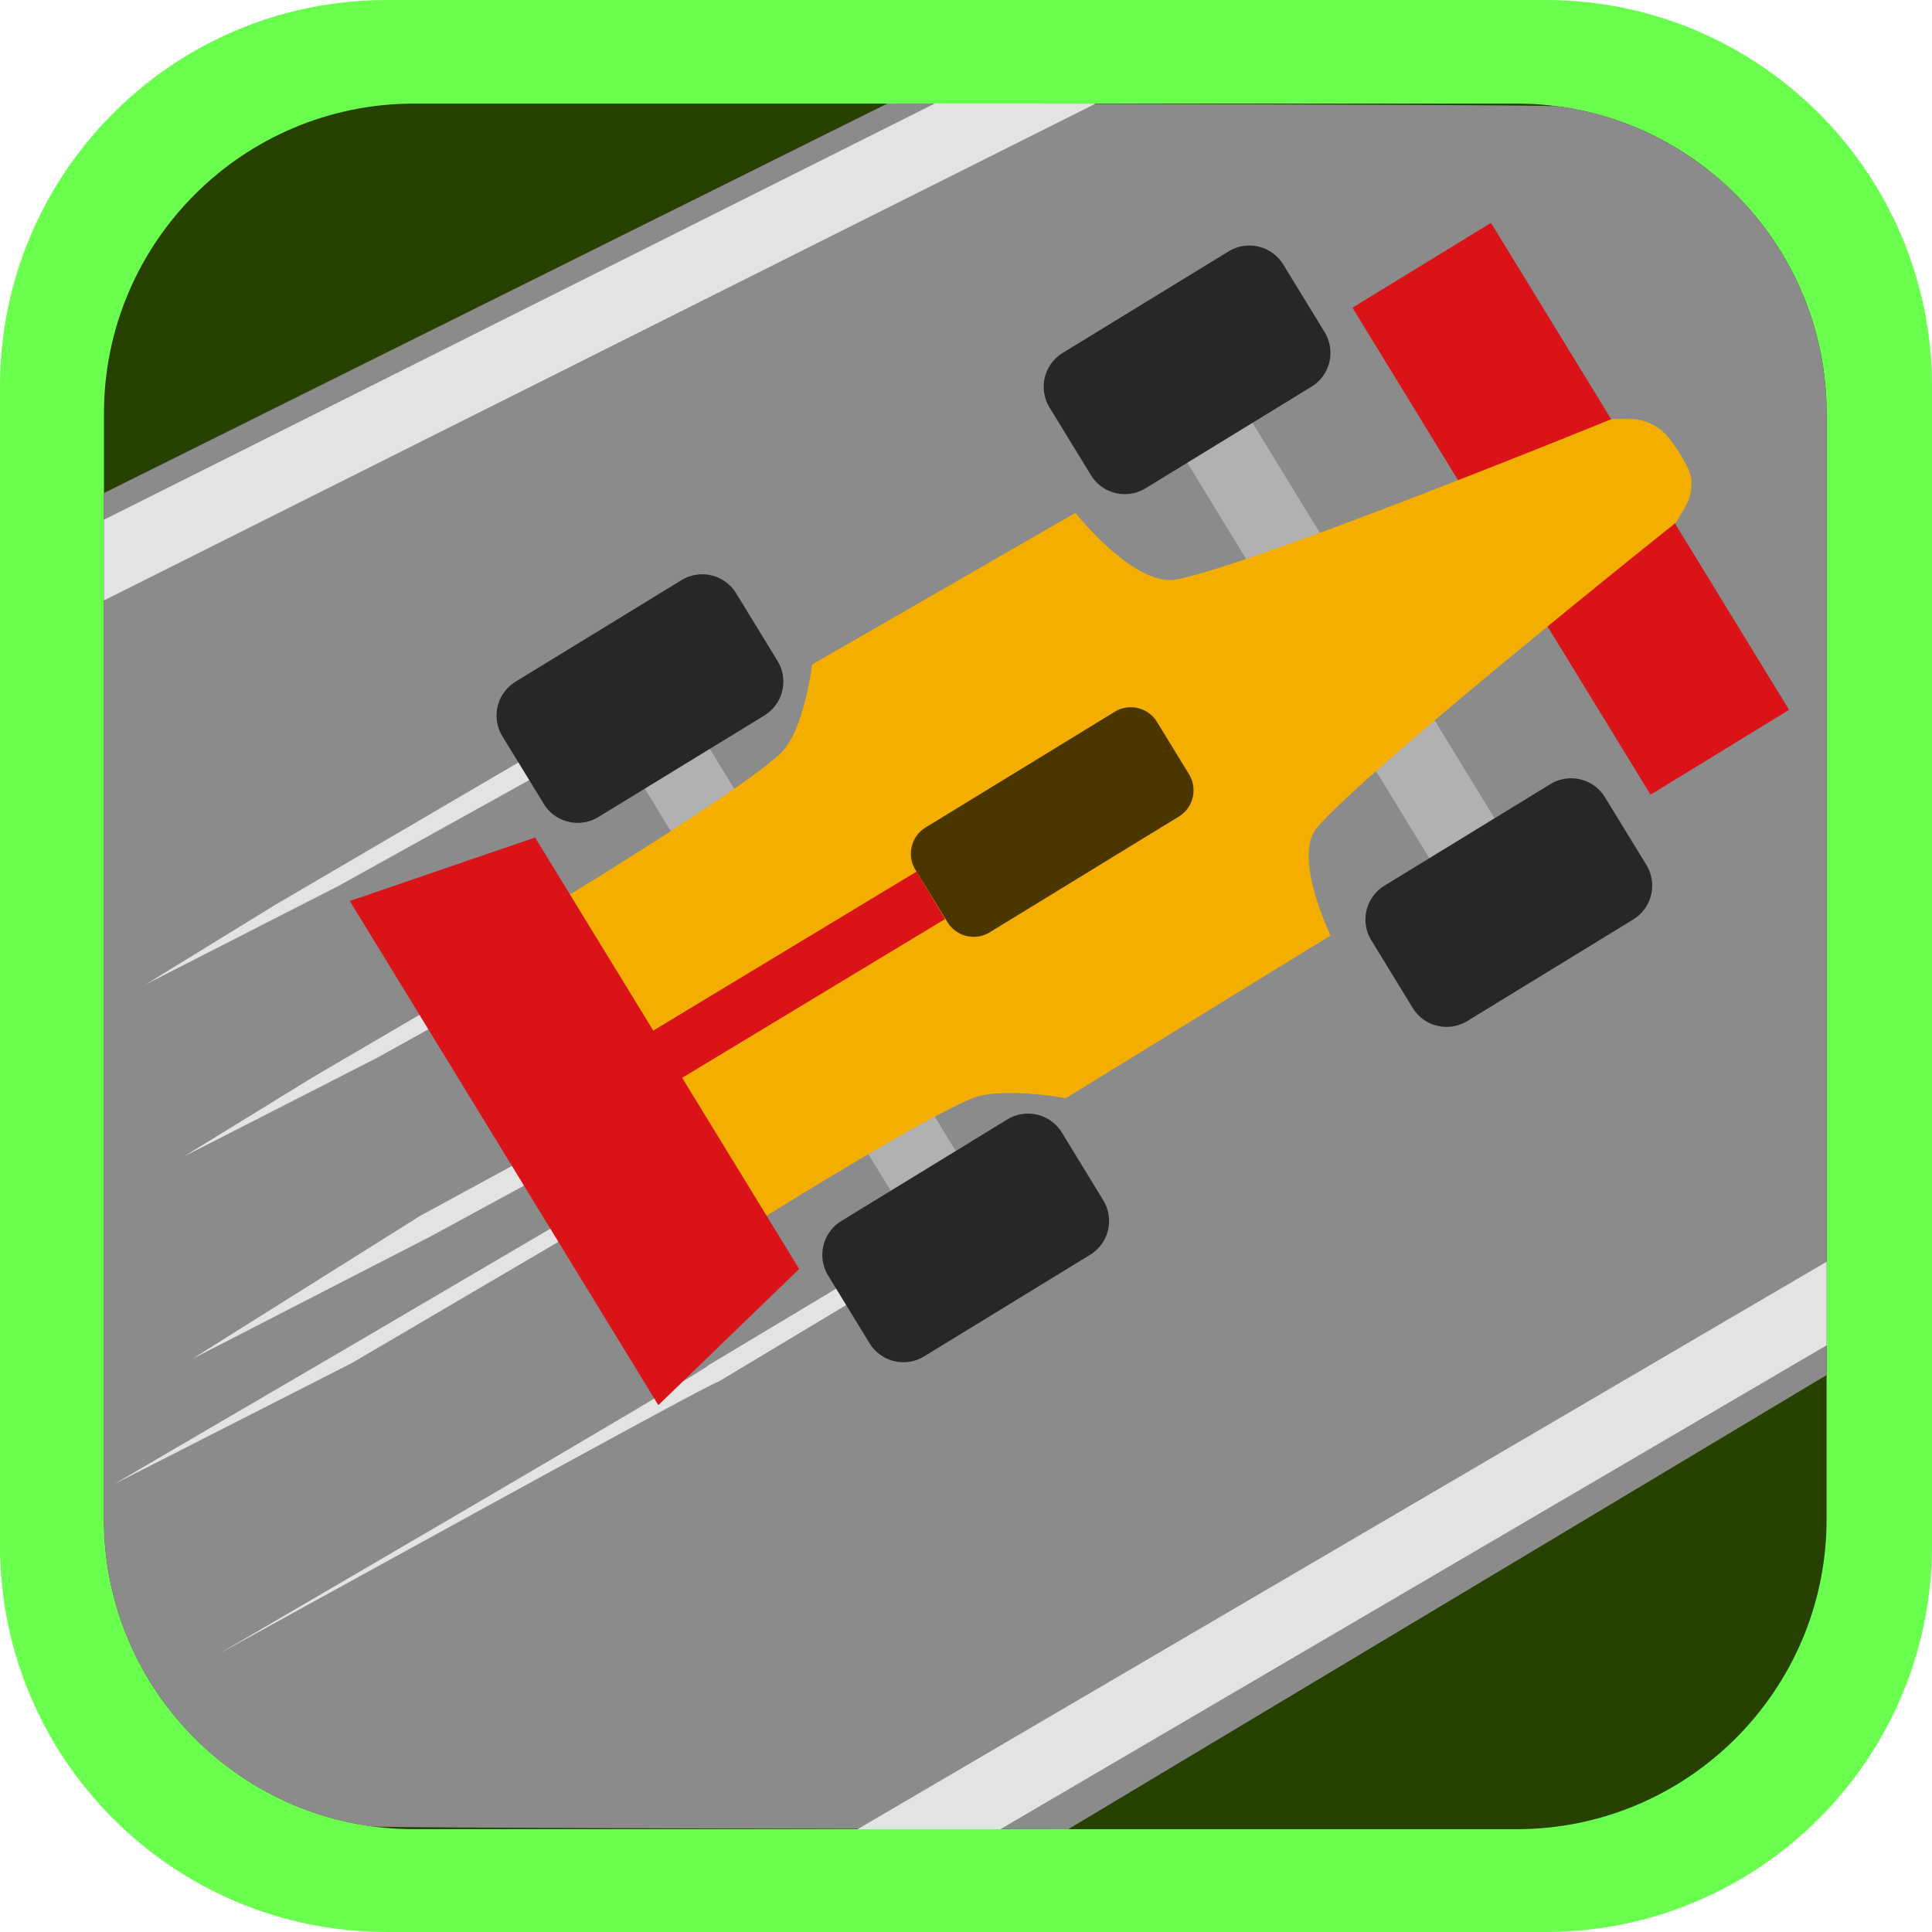 <svg xmlns="http://www.w3.org/2000/svg" viewBox="0 0 1499.18 1499.18"><defs><style>.cls-1{fill:#6aff4e;}.cls-1,.cls-10,.cls-2,.cls-3,.cls-4,.cls-6,.cls-8,.cls-9{fill-rule:evenodd;}.cls-2{fill:#274100;}.cls-3{fill:#8b8b8b;}.cls-4{fill:#e3e3e3;}.cls-5{fill:#b1b1b1;}.cls-6{fill:#272727;}.cls-10,.cls-7{fill:#d91318;}.cls-8{fill:#f3ae00;}.cls-9{fill:#4c3600;}</style></defs><g id="Layer_2" data-name="Layer 2"><g id="Layer_1-2" data-name="Layer 1"><g id="pohja---panel"><g id="Border"><path class="cls-1" d="M1499.18,299.84C1499.18,134.35,1364.84,0,1199.35,0H299.84C134.35,0,0,134.35,0,299.84v899.51c0,165.49,134.35,299.83,299.84,299.83h899.51c165.49,0,299.83-134.34,299.83-299.83Z"/></g><g id="BG"><path class="cls-2" d="M1417.4,321c0-132.8-107.83-240.61-240.62-240.61H321.27C188.48,80.41,80.66,188.22,80.66,321v857.79c0,132.8,107.82,240.61,240.61,240.61h855.51c132.79,0,240.62-107.81,240.62-240.61Z"/></g></g><g id="HighSpeedHighways"><g id="BG1"><path class="cls-3" d="M1417.4,321c0-103.25-65.2-191.41-156.64-225.51a238,238,0,0,0-52-13c-10.46-1.4-509.36-2.12-520.21-2.12L80.66,382.6v796.21c0,108.35,71.77,200.07,170.32,230.15a237.92,237.92,0,0,0,37.63,8.26c10.67,1.44,529.22,2.2,540.3,2.2L1417.4,1067Z"/></g><path class="cls-4" d="M1417.4,1043.94l0-64.87-752,440.37,110.8,0Z"/><path class="cls-4" d="M850.1,80.42l-124.69-.13-644.73,323,0,62.62Z"/><path class="cls-4" d="M480.39,859.56,326.14,943.39,149.07,1054.56l186.1-95.69L489.41,875Z"/><path class="cls-4" d="M564.1,873l-297,174.31L88.76,1151.5l184.36-93.86,297-174.3Z"/><path class="cls-4" d="M416.8,583.14,213.78,702,113.36,763.71l149.78-76.5,161.94-89.89Z"/><path class="cls-4" d="M803.07,907.44l-253.42,152C550.88,1061.54,169,1283.8,169,1283.8s386.92-213.65,388.19-211.47l253.43-152Z"/><path class="cls-4" d="M446.1,716.87l-203,118.84L142.65,897.44l149.79-76.51,161.93-89.88Z"/><g id="Layer16"><rect class="cls-5" x="1007.36" y="232.35" width="59.35" height="518.02" transform="translate(-103.99 613.59) rotate(-31.47)"/><rect class="cls-5" x="591.23" y="488.91" width="59.35" height="518.02" transform="matrix(0.85, -0.52, 0.52, 0.85, -299.11, 434.1)"/><path class="cls-6" d="M1017.68,300.08a30.82,30.82,0,0,0,10.19-42.35l-32.12-52.48a30.82,30.82,0,0,0-42.35-10.2L824.57,273.89a30.82,30.82,0,0,0-10.15,42.33l32.12,52.48a30.82,30.82,0,0,0,42.32,10.22Z"/><path class="cls-6" d="M1267.35,713.49a30.83,30.83,0,0,0,10.19-42.35l-32.12-52.49a30.82,30.82,0,0,0-42.35-10.2l-128.83,78.84a30.82,30.82,0,0,0-10.15,42.33l32.12,52.49a30.82,30.82,0,0,0,42.32,10.22Z"/><path class="cls-6" d="M593.14,555.2a30.83,30.83,0,0,0,10.19-42.35l-32.12-52.49a30.83,30.83,0,0,0-42.35-10.2L400,529a30.83,30.83,0,0,0-10.15,42.34L422,623.82A30.81,30.81,0,0,0,464.31,634Z"/><path class="cls-6" d="M845.89,973.7a30.81,30.81,0,0,0,10.18-42.35L824,878.86a30.83,30.83,0,0,0-42.35-10.2L652.78,947.5a30.83,30.83,0,0,0-10.15,42.34l32.12,52.48a30.81,30.81,0,0,0,42.31,10.22Z"/><rect class="cls-7" x="1155.86" y="173.33" width="126.06" height="443.06" transform="translate(-26.87 694.33) rotate(-31.47)"/><path class="cls-8" d="M1311.52,367.69c2.24,6.8.6,16.56-1.85,21.8-2.38,5-9.26,16.11-9.26,16.11S1061.67,595.85,1022,642.2c-19.2,22.4,10.51,83.74,10.51,83.74L827,852.18s-49.45-9.07-72.16,0C715.15,868,588.73,947.22,588.73,947.22L485.46,929.78,390.33,774.34c16.73-42.27,33.1-68.77,33.1-68.77s147.56-89,182-120.69c18.47-17,24.74-69.24,24.74-69.24L834.47,398s46,57.71,78.16,51.67c60.51-11.36,337.9-124.49,337.9-124.49s16.69-.35,21,.45a39.37,39.37,0,0,1,20.86,11.3C1299,344,1308.65,359,1311.52,367.69Z"/><path class="cls-9" d="M914.75,633.63a23.88,23.88,0,0,0,7.91-32.79l-24.88-40.65A23.86,23.86,0,0,0,865,552.31L718.21,642.13a23.83,23.83,0,0,0-7.88,32.77l24.88,40.66A23.85,23.85,0,0,0,768,723.45Z"/><rect class="cls-7" x="491.51" y="737.56" width="248.72" height="42.93" transform="translate(-303.71 427.68) rotate(-31.13)"/><path class="cls-10" d="M510.85,1090.34,271.44,699.15,415.23,649.9l204.9,334.81Z"/></g></g></g></g></svg>